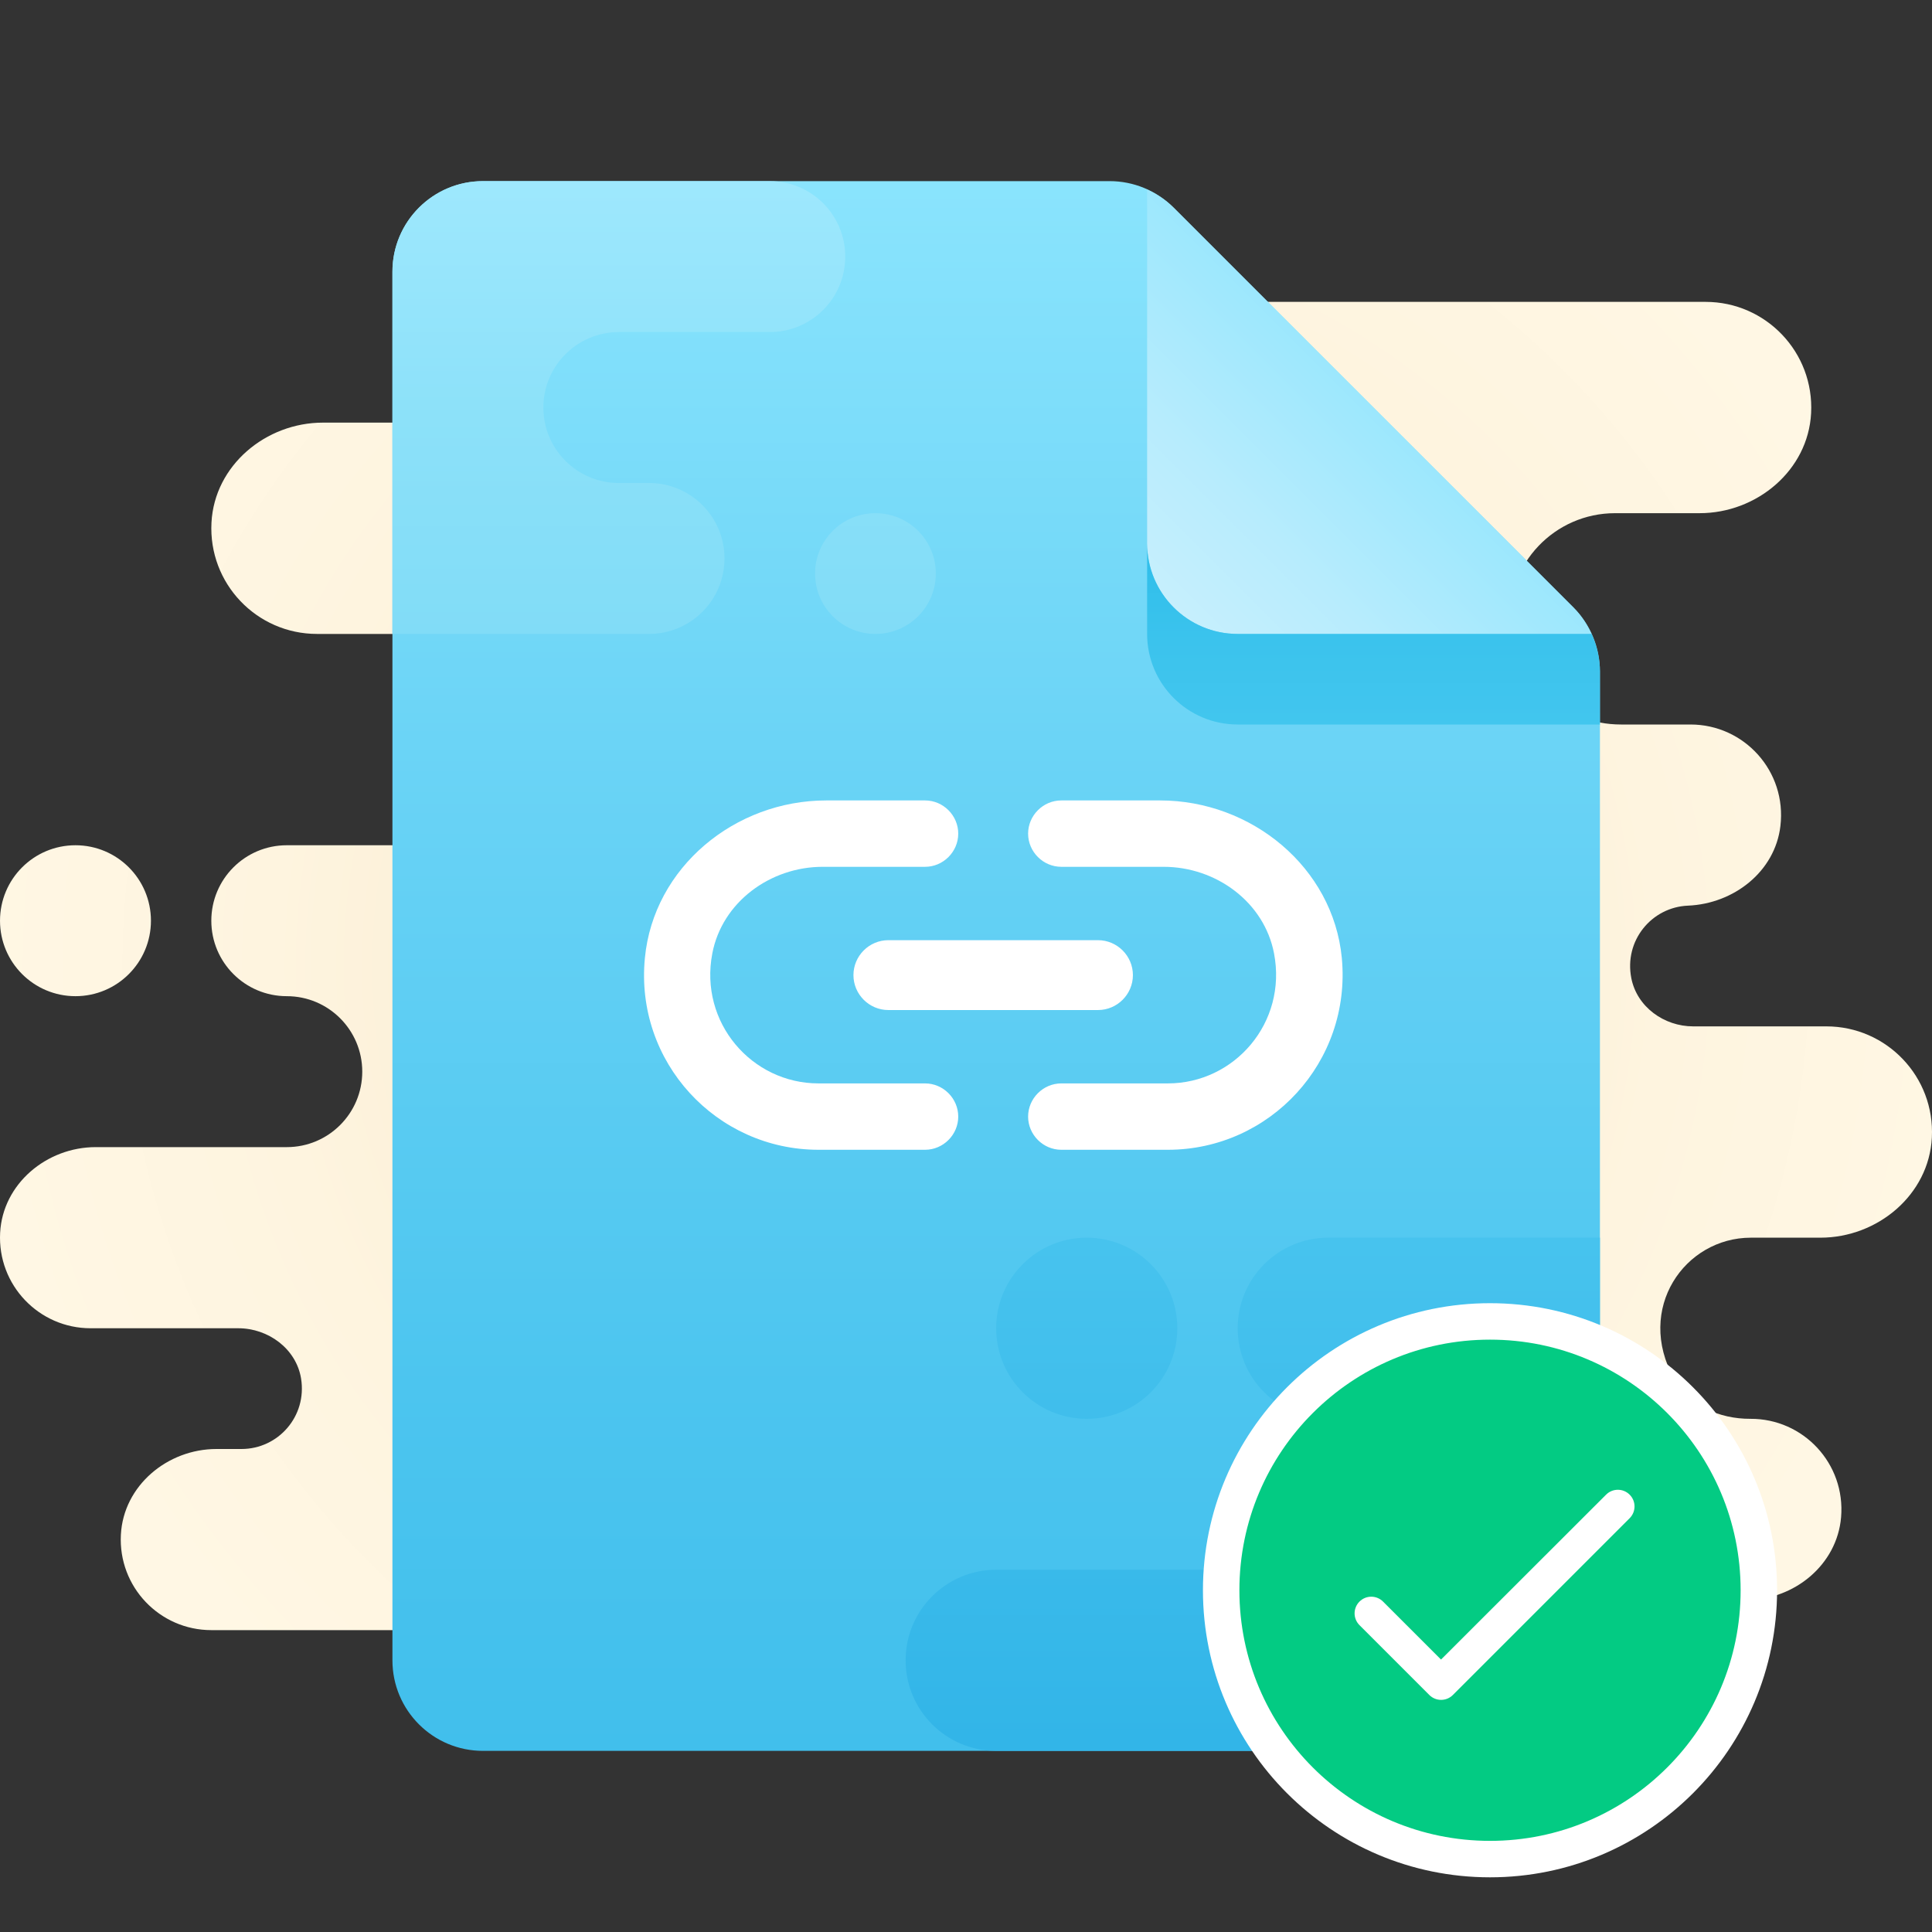 <svg width="212" height="212" viewBox="0 0 212 212" fill="none" xmlns="http://www.w3.org/2000/svg">
    <rect x="0" y="0" width="212" height="212" fill="#333333" stroke="none"/>
    <g clip-path="url(#clip0)">
        <path
            d="M183.692 151.275C185.348 154.25 188.674 155.704 192.079 155.688C197.876 155.661 202.524 160.6 202.023 166.493C201.583 171.713 196.876 175.562 191.635 175.562H159.001V178.875H86.126H59.626H23.188C17.524 178.875 12.966 174.135 13.264 168.404C13.545 163.028 18.368 159 23.751 159H26.501C30.525 159 33.709 155.413 33.036 151.262C32.506 148.006 29.445 145.75 26.146 145.75H9.938C4.274 145.75 -0.284 141.01 0.014 135.279C0.295 129.903 5.118 125.875 10.501 125.875H31.469C36.044 125.875 39.751 122.168 39.751 117.594C39.751 113.019 36.044 109.312 31.469 109.312C26.895 109.312 23.188 105.606 23.188 101.031C23.188 96.457 26.895 92.75 31.469 92.75H59.626V69.562H34.782C28.173 69.562 22.854 64.031 23.205 57.346C23.533 51.075 29.16 46.375 35.438 46.375H59.626V33.125H139.126H159.001H187.157C193.765 33.125 199.085 38.657 198.734 45.342C198.406 51.612 192.778 56.312 186.501 56.312H177.219C170.611 56.312 165.291 61.844 165.642 68.529C165.97 74.8 171.598 79.5 177.875 79.5H185.501C191.387 79.5 196.081 84.621 195.365 90.65C194.772 95.648 190.244 99.17 185.216 99.378C181.251 99.544 178.187 103.198 179.008 107.348C179.631 110.488 182.596 112.625 185.795 112.625H200.407C207.015 112.625 212.335 118.157 211.984 124.841C211.656 131.112 206.028 135.812 199.751 135.812H192.126C184.865 135.812 179.425 143.597 183.692 151.275ZM8.282 109.312C12.856 109.312 16.563 105.606 16.563 101.031C16.563 96.457 12.856 92.75 8.282 92.75C3.707 92.75 0.001 96.457 0.001 101.031C0.001 105.606 3.707 109.312 8.282 109.312ZM8.282 109.312C12.856 109.312 16.563 105.606 16.563 101.031C16.563 96.457 12.856 92.75 8.282 92.75C3.707 92.75 0.001 96.457 0.001 101.031C0.001 105.606 3.707 109.312 8.282 109.312Z"
            fill="url(#paint0_radial)" />
        <path
            d="M165.625 192.125H53C47.511 192.125 43.062 187.676 43.062 182.188V29.812C43.062 24.324 47.511 19.875 53 19.875H121.758C124.394 19.875 126.922 20.922 128.783 22.787L172.651 66.654C174.516 68.516 175.562 71.043 175.562 73.68V182.188C175.562 187.676 171.114 192.125 165.625 192.125Z"
            fill="url(#paint1_linear)" />
        <path fill-rule="evenodd" clip-rule="evenodd"
            d="M78.162 104.623C79.236 98.988 84.526 95.116 90.276 95.116H101.508C103.501 95.116 105.149 93.468 105.149 91.475C105.149 89.481 103.501 87.833 101.508 87.833H90.659C80.654 87.833 71.722 95.155 70.764 105.121C69.653 116.545 78.623 126.166 89.816 126.166H101.508C103.501 126.166 105.149 124.518 105.149 122.525C105.149 120.531 103.501 118.883 101.508 118.883H89.816C82.494 118.883 76.706 112.213 78.162 104.623ZM97.482 110.833H120.482C122.59 110.833 124.315 109.108 124.315 107C124.315 104.891 122.59 103.166 120.482 103.166H97.482C95.374 103.166 93.649 104.891 93.649 107C93.649 109.108 95.374 110.833 97.482 110.833ZM116.457 87.833H127.305C137.31 87.833 146.28 95.155 147.239 105.121C148.312 116.545 139.342 126.166 128.149 126.166H116.457C114.464 126.166 112.815 124.518 112.815 122.525C112.815 120.531 114.464 118.883 116.457 118.883H128.149C135.47 118.883 141.259 112.213 139.802 104.623C138.729 98.988 133.439 95.116 127.689 95.116H116.457C114.464 95.116 112.815 93.468 112.815 91.475C112.815 89.481 114.464 87.833 116.457 87.833Z"
            fill="white" />
        <path
            d="M172.651 66.655L128.783 22.787C127.939 21.943 126.942 21.29 125.875 20.8V59.626C125.875 65.114 130.324 69.563 135.812 69.563H174.638C174.151 68.496 173.499 67.499 172.651 66.655Z"
            fill="url(#paint2_linear)" />
        <path
            d="M135.812 69.562C130.324 69.562 125.875 65.114 125.875 59.625V69.562C125.875 75.051 130.324 79.5 135.812 79.5H175.562V73.68C175.562 72.242 175.225 70.848 174.638 69.562H135.812Z"
            fill="url(#paint3_linear)" />
        <path
            d="M71.219 69.562H43.062V29.812C43.062 24.324 47.511 19.875 53 19.875H84.469C89.043 19.875 92.75 23.582 92.75 28.156C92.75 32.731 89.043 36.438 84.469 36.438H67.906C63.332 36.438 59.625 40.144 59.625 44.719C59.625 49.293 63.332 53 67.906 53H71.219C75.793 53 79.5 56.707 79.5 61.281C79.5 65.856 75.793 69.562 71.219 69.562ZM96.062 56.312C92.402 56.312 89.438 59.277 89.438 62.938C89.438 66.598 92.402 69.562 96.062 69.562C99.723 69.562 102.688 66.598 102.688 62.938C102.688 59.277 99.723 56.312 96.062 56.312Z"
            fill="url(#paint4_linear)" />
        <path
            d="M145.75 135.812H175.562V182.188C175.562 187.676 171.114 192.125 165.625 192.125H109.312C103.824 192.125 99.375 187.676 99.375 182.188C99.375 176.699 103.824 172.25 109.312 172.25H147.406C151.981 172.25 155.688 168.543 155.688 163.969C155.688 159.394 151.981 155.688 147.406 155.688H145.75C140.261 155.688 135.812 151.239 135.812 145.75C135.812 140.261 140.261 135.812 145.75 135.812ZM119.25 135.812C113.761 135.812 109.312 140.261 109.312 145.75C109.312 151.239 113.761 155.688 119.25 155.688C124.739 155.688 129.188 151.239 129.188 145.75C129.188 140.261 124.739 135.812 119.25 135.812Z"
            fill="url(#paint5_linear)" />
        <circle cx="163.5" cy="174.5" r="29.5" fill="#03CB83" stroke="white" stroke-width="4" />
        <path
            d="M158.124 182.105L151.762 175.743C151.419 175.4 150.954 175.207 150.469 175.207C149.984 175.207 149.519 175.4 149.177 175.743C148.462 176.458 148.462 177.613 149.177 178.328L156.84 185.992C157.555 186.707 158.71 186.707 159.425 185.992L178.822 166.595C179.537 165.88 179.537 164.725 178.822 164.01C178.479 163.667 178.014 163.474 177.529 163.474C177.044 163.474 176.579 163.667 176.237 164.01L158.124 182.105Z"
            fill="white" />
    </g>
    <defs>
        <radialGradient id="paint0_radial" cx="0" cy="0" r="1" gradientUnits="userSpaceOnUse"
            gradientTransform="translate(106.001 106) scale(109.319)">
            <stop stop-color="#F2E0BB" />
            <stop offset="0.011" stop-color="#F2E0BC" />
            <stop offset="0.362" stop-color="#F9EDD2" />
            <stop offset="0.699" stop-color="#FEF4DF" />
            <stop offset="1" stop-color="#FFF7E4" />
        </radialGradient>
        <linearGradient id="paint1_linear" x1="109.312" y1="192.125" x2="109.312" y2="19.875"
            gradientUnits="userSpaceOnUse">
            <stop stop-color="#41BFEC" />
            <stop offset="0.232" stop-color="#4CC5EF" />
            <stop offset="0.644" stop-color="#6BD4F6" />
            <stop offset="1" stop-color="#8AE4FD" />
        </linearGradient>
        <linearGradient id="paint2_linear" x1="128.787" y1="66.651" x2="153.879" y2="41.559"
            gradientUnits="userSpaceOnUse">
            <stop stop-color="#C6EFFD" />
            <stop offset="0.375" stop-color="#B7ECFD" />
            <stop offset="1" stop-color="#95E6FD" />
        </linearGradient>
        <linearGradient id="paint3_linear" x1="150.719" y1="79.775" x2="150.719" y2="59.9"
            gradientUnits="userSpaceOnUse">
            <stop stop-color="#42C6EE" />
            <stop offset="0.48" stop-color="#3BC3ED" />
            <stop offset="1" stop-color="#2EBEEA" />
        </linearGradient>
        <linearGradient id="paint4_linear" x1="72.875" y1="69.562" x2="72.875" y2="19.875"
            gradientUnits="userSpaceOnUse">
            <stop stop-color="#81DCF7" />
            <stop offset="0.48" stop-color="#8CE1F9" />
            <stop offset="1" stop-color="#9EE8FD" />
        </linearGradient>
        <linearGradient id="paint5_linear" x1="137.469" y1="135.812" x2="137.469" y2="192.125"
            gradientUnits="userSpaceOnUse">
            <stop stop-color="#47C3EE" />
            <stop offset="0.98" stop-color="#32B5E8" />
            <stop offset="1" stop-color="#32B5E8" />
        </linearGradient>
        <clipPath id="clip0">
            <rect width="212" height="212" fill="white" />
        </clipPath>
    </defs>
</svg>